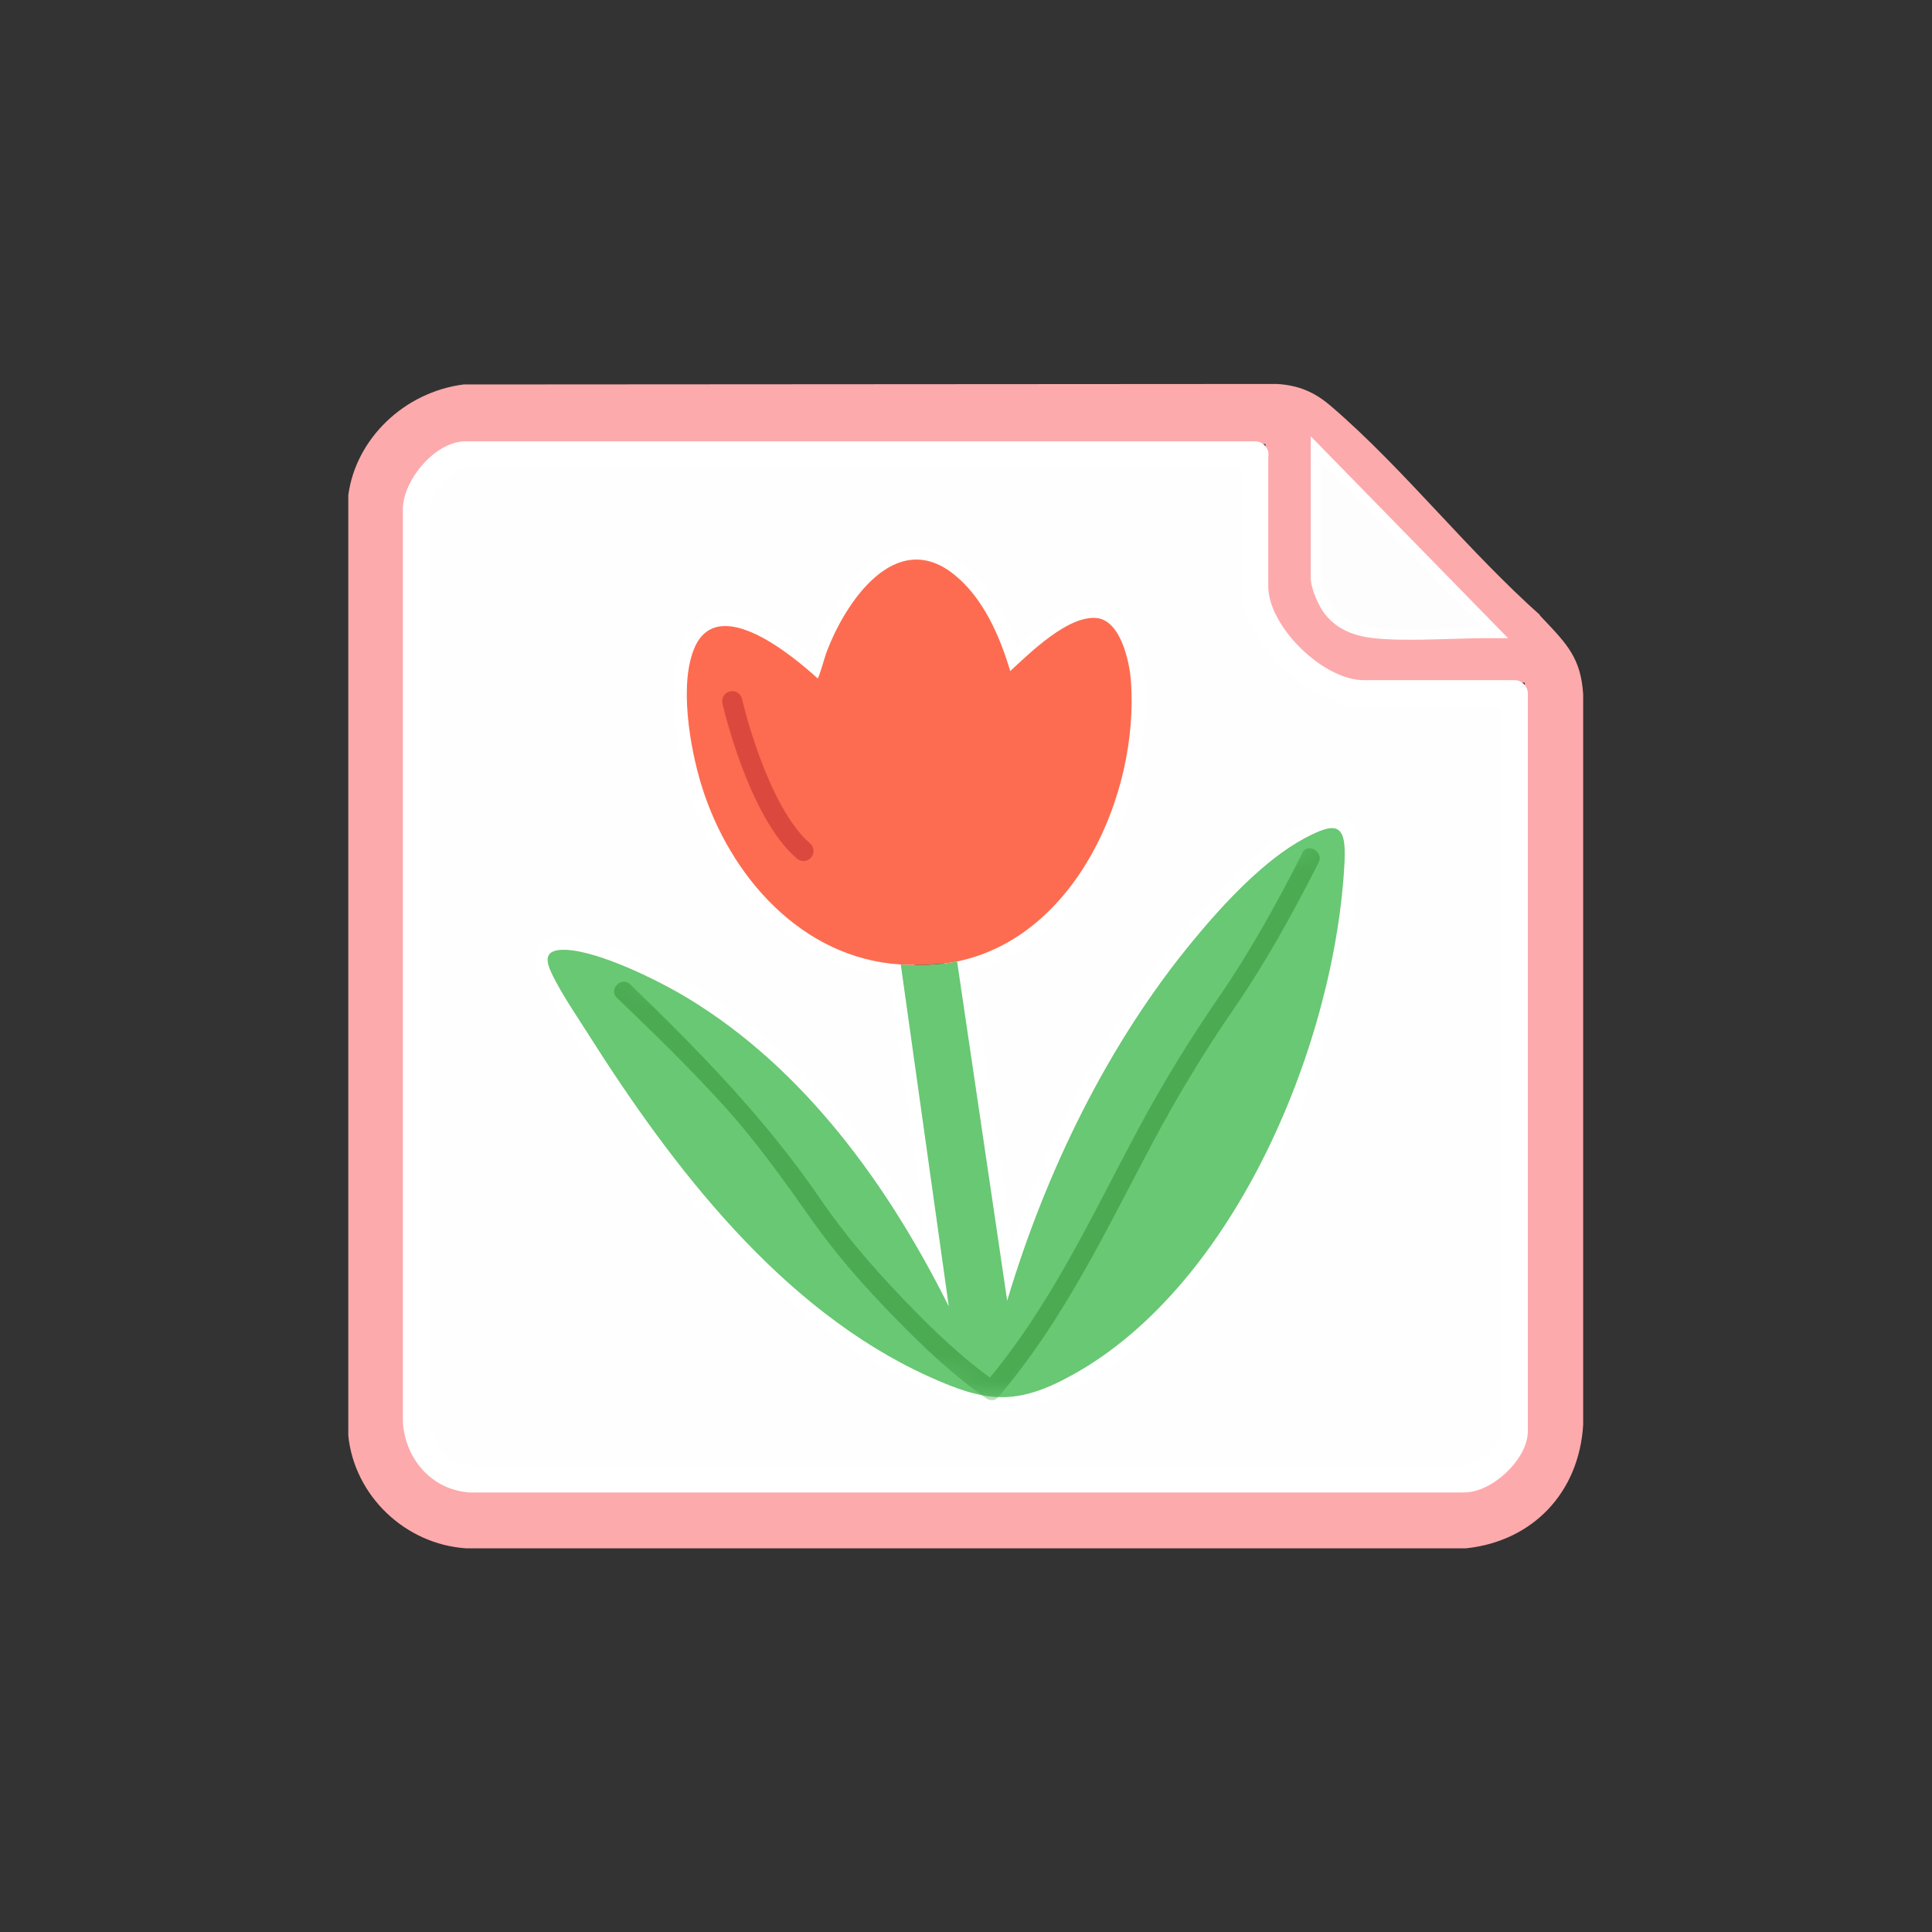 <svg width="72" height="72" viewBox="0 0 72 72" fill="none" xmlns="http://www.w3.org/2000/svg">
<rect x="0" y="0" width="72" height="72" fill="#333333" stroke="none"/>
<g clip-path="url(#clip0_1021_10785)">
<path d="M48 15.5V17.5V21L49.5 24.5L57 24L49.5 16.5L48 15.5Z" fill="white"/>
<path d="M57.389 22.918C56.109 21.778 54.846 20.441 53.631 19.141C52.332 17.756 50.985 16.315 49.581 15.119C48.979 14.601 48.376 14.356 47.585 14.309L17.275 14.328C15.071 14.611 13.263 16.343 12.98 18.453V53.5C13.206 55.733 15.09 57.55 17.369 57.701H54.639C57.116 57.437 58.849 55.629 59 53.095V25.875C58.915 24.547 58.416 24.02 57.521 23.078L57.38 22.927L57.389 22.918ZM48.847 16.259L56.203 23.784H55.28C54.865 23.784 54.441 23.803 54.018 23.813C53.566 23.822 53.104 23.841 52.633 23.841C52.322 23.841 52.011 23.841 51.71 23.822C50.9 23.784 49.986 23.671 49.365 22.871C49.157 22.607 48.847 21.938 48.847 21.533V16.268V16.259ZM56.824 53.331C56.824 53.802 56.523 54.358 56.033 54.819C55.562 55.262 55.016 55.507 54.554 55.507C54.526 55.507 54.498 55.507 54.46 55.507H17.52C16.192 55.403 15.203 54.339 15.128 52.973V19.056C15.09 18.425 15.504 17.728 15.909 17.304C16.361 16.824 16.889 16.551 17.36 16.551H47.161V21.854C47.161 23.398 49.242 25.442 50.806 25.442H56.824V53.321V53.331Z" fill="#FDAAAC"/>
<path d="M46.765 16.946V21.863C46.765 23.624 49.044 25.847 50.806 25.847H56.438V53.331C56.438 54.103 55.298 55.177 54.489 55.12H17.52C16.361 55.026 15.58 54.084 15.514 52.954V19.056C15.467 18.199 16.493 16.946 17.36 16.946H46.775H46.765ZM33.579 35.944L35.368 48.687C33.117 44.195 29.981 39.824 25.62 37.187C24.527 36.528 22.352 35.454 21.099 35.398C20.082 35.35 20.421 36.01 20.732 36.594C21.071 37.225 21.542 37.912 21.928 38.534C25.064 43.488 29.133 48.8 34.596 51.287C36.744 52.267 37.874 52.408 39.993 51.23C46.078 47.849 49.798 38.779 50.118 32.082C50.184 30.651 49.77 30.632 48.621 31.244C47.114 32.044 45.607 33.683 44.523 34.993C41.302 38.873 38.995 43.658 37.544 48.471L35.679 35.84C40.115 34.917 42.442 29.586 42.159 25.433C42.112 24.707 41.773 23.125 40.869 23.04C39.805 22.946 38.392 24.34 37.657 25.018C37.28 23.718 36.649 22.287 35.566 21.42C33.362 19.649 31.479 22.494 30.8 24.349C30.753 24.472 30.537 25.301 30.48 25.291C29.548 24.444 26.826 22.174 25.922 24.086C25.281 25.433 25.724 27.891 26.157 29.294C27.193 32.647 29.877 35.737 33.588 35.953L33.579 35.944Z" fill="#FEFEFE"/>
<path d="M46.265 17.446H17.36C17.144 17.446 16.797 17.627 16.474 18.005C16.156 18.377 16 18.781 16.013 19.028C16.014 19.037 16.014 19.047 16.014 19.056V52.935C16.071 53.844 16.683 54.542 17.544 54.62H54.489L54.523 54.622C54.724 54.636 55.08 54.492 55.427 54.17C55.589 54.02 55.723 53.854 55.814 53.695C55.907 53.532 55.938 53.407 55.938 53.331V26.347H50.806C49.74 26.347 48.611 25.693 47.775 24.872C46.94 24.052 46.265 22.936 46.265 21.863V17.446ZM33.94 20.372C34.587 20.311 35.244 20.52 35.878 21.029C36.862 21.816 37.483 22.997 37.889 24.125C38.174 23.868 38.503 23.586 38.845 23.336C39.151 23.113 39.483 22.904 39.822 22.756C40.157 22.61 40.533 22.509 40.913 22.542H40.916C41.673 22.613 42.086 23.29 42.298 23.807C42.528 24.366 42.633 24.999 42.659 25.4H42.658C42.805 27.574 42.273 30.041 41.126 32.092C40.051 34.012 38.411 35.609 36.241 36.217L37.729 46.301C39.2 42.134 41.322 38.067 44.139 34.673C45.221 33.365 46.782 31.655 48.385 30.803L48.81 30.591C48.946 30.529 49.077 30.476 49.201 30.438C49.434 30.365 49.74 30.311 50.03 30.44C50.347 30.583 50.493 30.873 50.559 31.142C50.624 31.406 50.635 31.734 50.618 32.105V32.106C50.454 35.528 49.425 39.536 47.666 43.12C45.91 46.699 43.399 49.91 40.236 51.668C39.138 52.278 38.236 52.58 37.298 52.567C36.373 52.555 35.473 52.237 34.388 51.742C28.782 49.19 24.647 43.764 21.505 38.802L21.503 38.798C21.136 38.206 20.64 37.479 20.291 36.83L20.291 36.829C20.214 36.686 20.123 36.514 20.053 36.346C19.986 36.185 19.914 35.972 19.918 35.751C19.922 35.494 20.031 35.223 20.31 35.055C20.544 34.913 20.835 34.885 21.123 34.898C21.845 34.931 22.773 35.246 23.616 35.606C24.261 35.882 24.893 36.201 25.408 36.487L25.878 36.759V36.76C29.543 38.976 32.346 42.371 34.489 46.018L33.139 36.415C29.489 35.997 26.886 32.991 25.785 29.767L25.679 29.441C25.454 28.712 25.227 27.712 25.138 26.713C25.052 25.732 25.09 24.67 25.469 23.872L25.589 23.651C25.888 23.168 26.323 22.906 26.831 22.852C27.364 22.794 27.919 22.97 28.406 23.202C29.082 23.525 29.748 24.018 30.25 24.433C30.253 24.425 30.256 24.417 30.258 24.409C30.283 24.326 30.312 24.225 30.334 24.17C30.689 23.202 31.366 21.944 32.284 21.148C32.748 20.744 33.306 20.432 33.94 20.372ZM34.034 21.368C33.674 21.402 33.305 21.584 32.939 21.902C32.197 22.547 31.594 23.635 31.27 24.521L31.267 24.529C31.266 24.533 31.262 24.545 31.253 24.572C31.244 24.603 31.232 24.643 31.218 24.69C31.191 24.783 31.157 24.901 31.123 25.015C31.089 25.126 31.051 25.245 31.016 25.339C31 25.383 30.978 25.439 30.952 25.489C30.94 25.511 30.915 25.558 30.875 25.605C30.855 25.629 30.815 25.674 30.752 25.714C30.688 25.754 30.561 25.811 30.398 25.784C30.303 25.768 30.215 25.726 30.144 25.661C29.682 25.241 28.814 24.505 27.975 24.105C27.552 23.902 27.198 23.818 26.938 23.846C26.725 23.869 26.53 23.969 26.373 24.3L26.373 24.301C26.112 24.85 26.052 25.69 26.134 26.625C26.215 27.542 26.426 28.472 26.634 29.146C27.627 32.359 30.15 35.206 33.535 35.447C33.679 35.434 33.825 35.484 33.932 35.591L33.942 35.6C34.041 35.699 34.09 35.832 34.086 35.967L35.864 48.618C35.898 48.861 35.751 49.092 35.517 49.165C35.283 49.238 35.031 49.13 34.921 48.911C32.691 44.459 29.607 40.183 25.361 37.615V37.614C24.833 37.296 24.037 36.874 23.223 36.526C22.392 36.171 21.606 35.921 21.077 35.898H21.076C21.027 35.895 20.987 35.895 20.954 35.897C20.961 35.916 20.967 35.939 20.977 35.962C21.026 36.079 21.093 36.209 21.172 36.357L21.439 36.823C21.722 37.294 22.047 37.78 22.35 38.267L22.948 39.196C25.886 43.696 29.562 48.248 34.308 50.597L34.803 50.832C35.866 51.317 36.606 51.558 37.312 51.567C38.006 51.576 38.73 51.36 39.751 50.793C42.671 49.17 45.063 46.155 46.768 42.68C48.471 39.209 49.462 35.334 49.619 32.059C49.634 31.715 49.618 31.503 49.588 31.381C49.587 31.377 49.585 31.373 49.584 31.37C49.562 31.375 49.533 31.381 49.497 31.393C49.344 31.44 49.138 31.535 48.856 31.686H48.855C47.445 32.435 45.993 34.001 44.909 35.312H44.908C41.738 39.13 39.459 43.851 38.023 48.615C37.955 48.839 37.741 48.987 37.507 48.97C37.274 48.953 37.084 48.775 37.049 48.544L35.185 35.913C35.147 35.651 35.319 35.404 35.578 35.351C37.614 34.927 39.2 33.485 40.252 31.604C41.306 29.721 41.795 27.446 41.661 25.467V25.465C41.64 25.141 41.551 24.62 41.373 24.186C41.202 23.769 41.021 23.596 40.88 23.55L40.823 23.538C40.671 23.525 40.471 23.564 40.221 23.673C39.973 23.781 39.706 23.945 39.434 24.144C38.886 24.544 38.376 25.036 37.997 25.386C37.869 25.503 37.69 25.547 37.523 25.5C37.356 25.453 37.225 25.324 37.177 25.157C36.809 23.885 36.213 22.578 35.253 21.811V21.81C34.786 21.434 34.38 21.336 34.034 21.368ZM47.265 21.863C47.265 22.552 47.73 23.427 48.475 24.158C49.219 24.889 50.111 25.347 50.806 25.347H56.438C56.714 25.347 56.938 25.571 56.938 25.847V53.331C56.938 53.641 56.827 53.94 56.681 54.193C56.533 54.452 56.331 54.695 56.107 54.903C55.69 55.29 55.087 55.646 54.489 55.619V55.62H17.52C17.506 55.62 17.492 55.62 17.479 55.619C16.035 55.502 15.092 54.324 15.014 52.983V19.084L15.012 18.969C15.023 18.393 15.339 17.794 15.714 17.355C16.11 16.892 16.709 16.446 17.36 16.446H46.775L46.876 16.456C47.103 16.503 47.275 16.705 47.275 16.946C47.275 16.977 47.271 17.008 47.265 17.037V21.863Z" fill="white"/>
<path d="M49.233 17.22L55.27 23.399C54.093 23.399 52.897 23.493 51.729 23.427C50.947 23.389 50.184 23.285 49.675 22.626C49.496 22.4 49.233 21.807 49.233 21.524V17.21V17.22Z" fill="#FEFDFD"/>
<path d="M35.67 35.84L37.535 48.471C38.976 43.658 41.293 38.873 44.514 34.992C45.597 33.683 47.114 32.044 48.611 31.244C49.76 30.632 50.175 30.65 50.109 32.082C49.788 38.779 46.078 47.849 39.984 51.23C37.864 52.408 36.734 52.266 34.587 51.287C29.114 48.8 25.055 43.488 21.919 38.534C21.532 37.922 21.061 37.234 20.722 36.594C20.412 36.01 20.073 35.36 21.09 35.397C22.342 35.454 24.518 36.528 25.611 37.187C29.981 39.824 33.117 44.194 35.359 48.687L33.569 35.944C34.191 35.981 35.048 35.963 35.66 35.831L35.67 35.84Z" fill="#68C873"/>
<mask id="mask0_1021_10785" style="mask-type:luminance" maskUnits="userSpaceOnUse" x="20" y="30" width="31" height="23">
<path d="M35.67 35.84L37.535 48.471C38.976 43.658 41.293 38.873 44.514 34.992C45.597 33.683 47.114 32.044 48.611 31.244C49.76 30.632 50.175 30.65 50.109 32.082C49.788 38.779 46.078 47.849 39.984 51.23C37.864 52.408 36.734 52.266 34.587 51.287C29.114 48.8 25.055 43.488 21.919 38.534C21.532 37.922 21.061 37.234 20.722 36.594C20.412 36.01 20.073 35.36 21.09 35.397C22.342 35.454 24.518 36.528 25.611 37.187C29.981 39.824 33.117 44.194 35.359 48.687L33.569 35.944C34.191 35.981 35.048 35.963 35.66 35.831L35.67 35.84Z" fill="white"/>
</mask>
<g mask="url(#mask0_1021_10785)">
<path d="M37.12 51.504C35.858 50.618 34.737 49.535 33.673 48.424C32.533 47.237 31.469 46.003 30.546 44.647C28.521 41.689 26.063 39.175 23.491 36.688C23.162 36.368 22.663 36.867 22.992 37.187C24.33 38.468 25.658 39.759 26.91 41.134C28.163 42.509 29.227 44.006 30.301 45.532C31.196 46.794 32.232 47.962 33.306 49.064C34.38 50.166 35.5 51.24 36.763 52.116C37.139 52.38 37.488 51.767 37.12 51.504Z" fill="#4BAA52"/>
<path d="M48.536 31.79C47.594 33.645 46.605 35.444 45.418 37.168C44.335 38.741 43.346 40.352 42.442 42.037C40.69 45.306 39.127 48.725 36.697 51.569C36.405 51.908 36.904 52.417 37.196 52.068C39.626 49.233 41.218 45.852 42.96 42.574C43.874 40.86 44.863 39.221 45.965 37.62C47.17 35.868 48.178 34.041 49.139 32.148C49.346 31.743 48.734 31.385 48.527 31.79H48.536Z" fill="#4BAA52"/>
</g>
<path d="M33.579 35.944C29.877 35.727 27.184 32.638 26.148 29.285C25.714 27.891 25.281 25.423 25.912 24.076C26.816 22.164 29.538 24.434 30.471 25.282C30.518 25.282 30.744 24.453 30.791 24.34C31.469 22.494 33.353 19.64 35.557 21.411C36.64 22.277 37.262 23.709 37.648 25.009C38.383 24.331 39.795 22.936 40.86 23.031C41.773 23.116 42.103 24.688 42.15 25.423C42.433 29.577 40.106 34.908 35.67 35.831C35.058 35.953 34.21 35.981 33.579 35.944Z" fill="#FD6C50"/>
<path d="M27.204 25.764C27.406 25.718 27.606 25.845 27.652 26.047L27.653 26.049C27.654 26.05 27.654 26.053 27.655 26.056L27.694 26.217C27.722 26.329 27.764 26.492 27.82 26.692C27.933 27.092 28.1 27.641 28.32 28.234C28.768 29.442 29.406 30.756 30.188 31.431C30.345 31.567 30.362 31.803 30.227 31.96C30.091 32.116 29.855 32.134 29.698 31.999C28.757 31.186 28.066 29.707 27.617 28.495C27.388 27.878 27.215 27.308 27.099 26.894C27.04 26.687 26.996 26.518 26.967 26.4C26.952 26.341 26.941 26.295 26.933 26.263C26.93 26.247 26.927 26.235 26.925 26.226C26.924 26.222 26.922 26.219 26.922 26.216V26.212C26.876 26.011 27.002 25.81 27.204 25.764Z" fill="#DB493E"/>
</g>
<defs>
<clipPath id="clip0_1021_10785">
<rect width="72" height="72" fill="white"/>
</clipPath>
</defs>
</svg>
